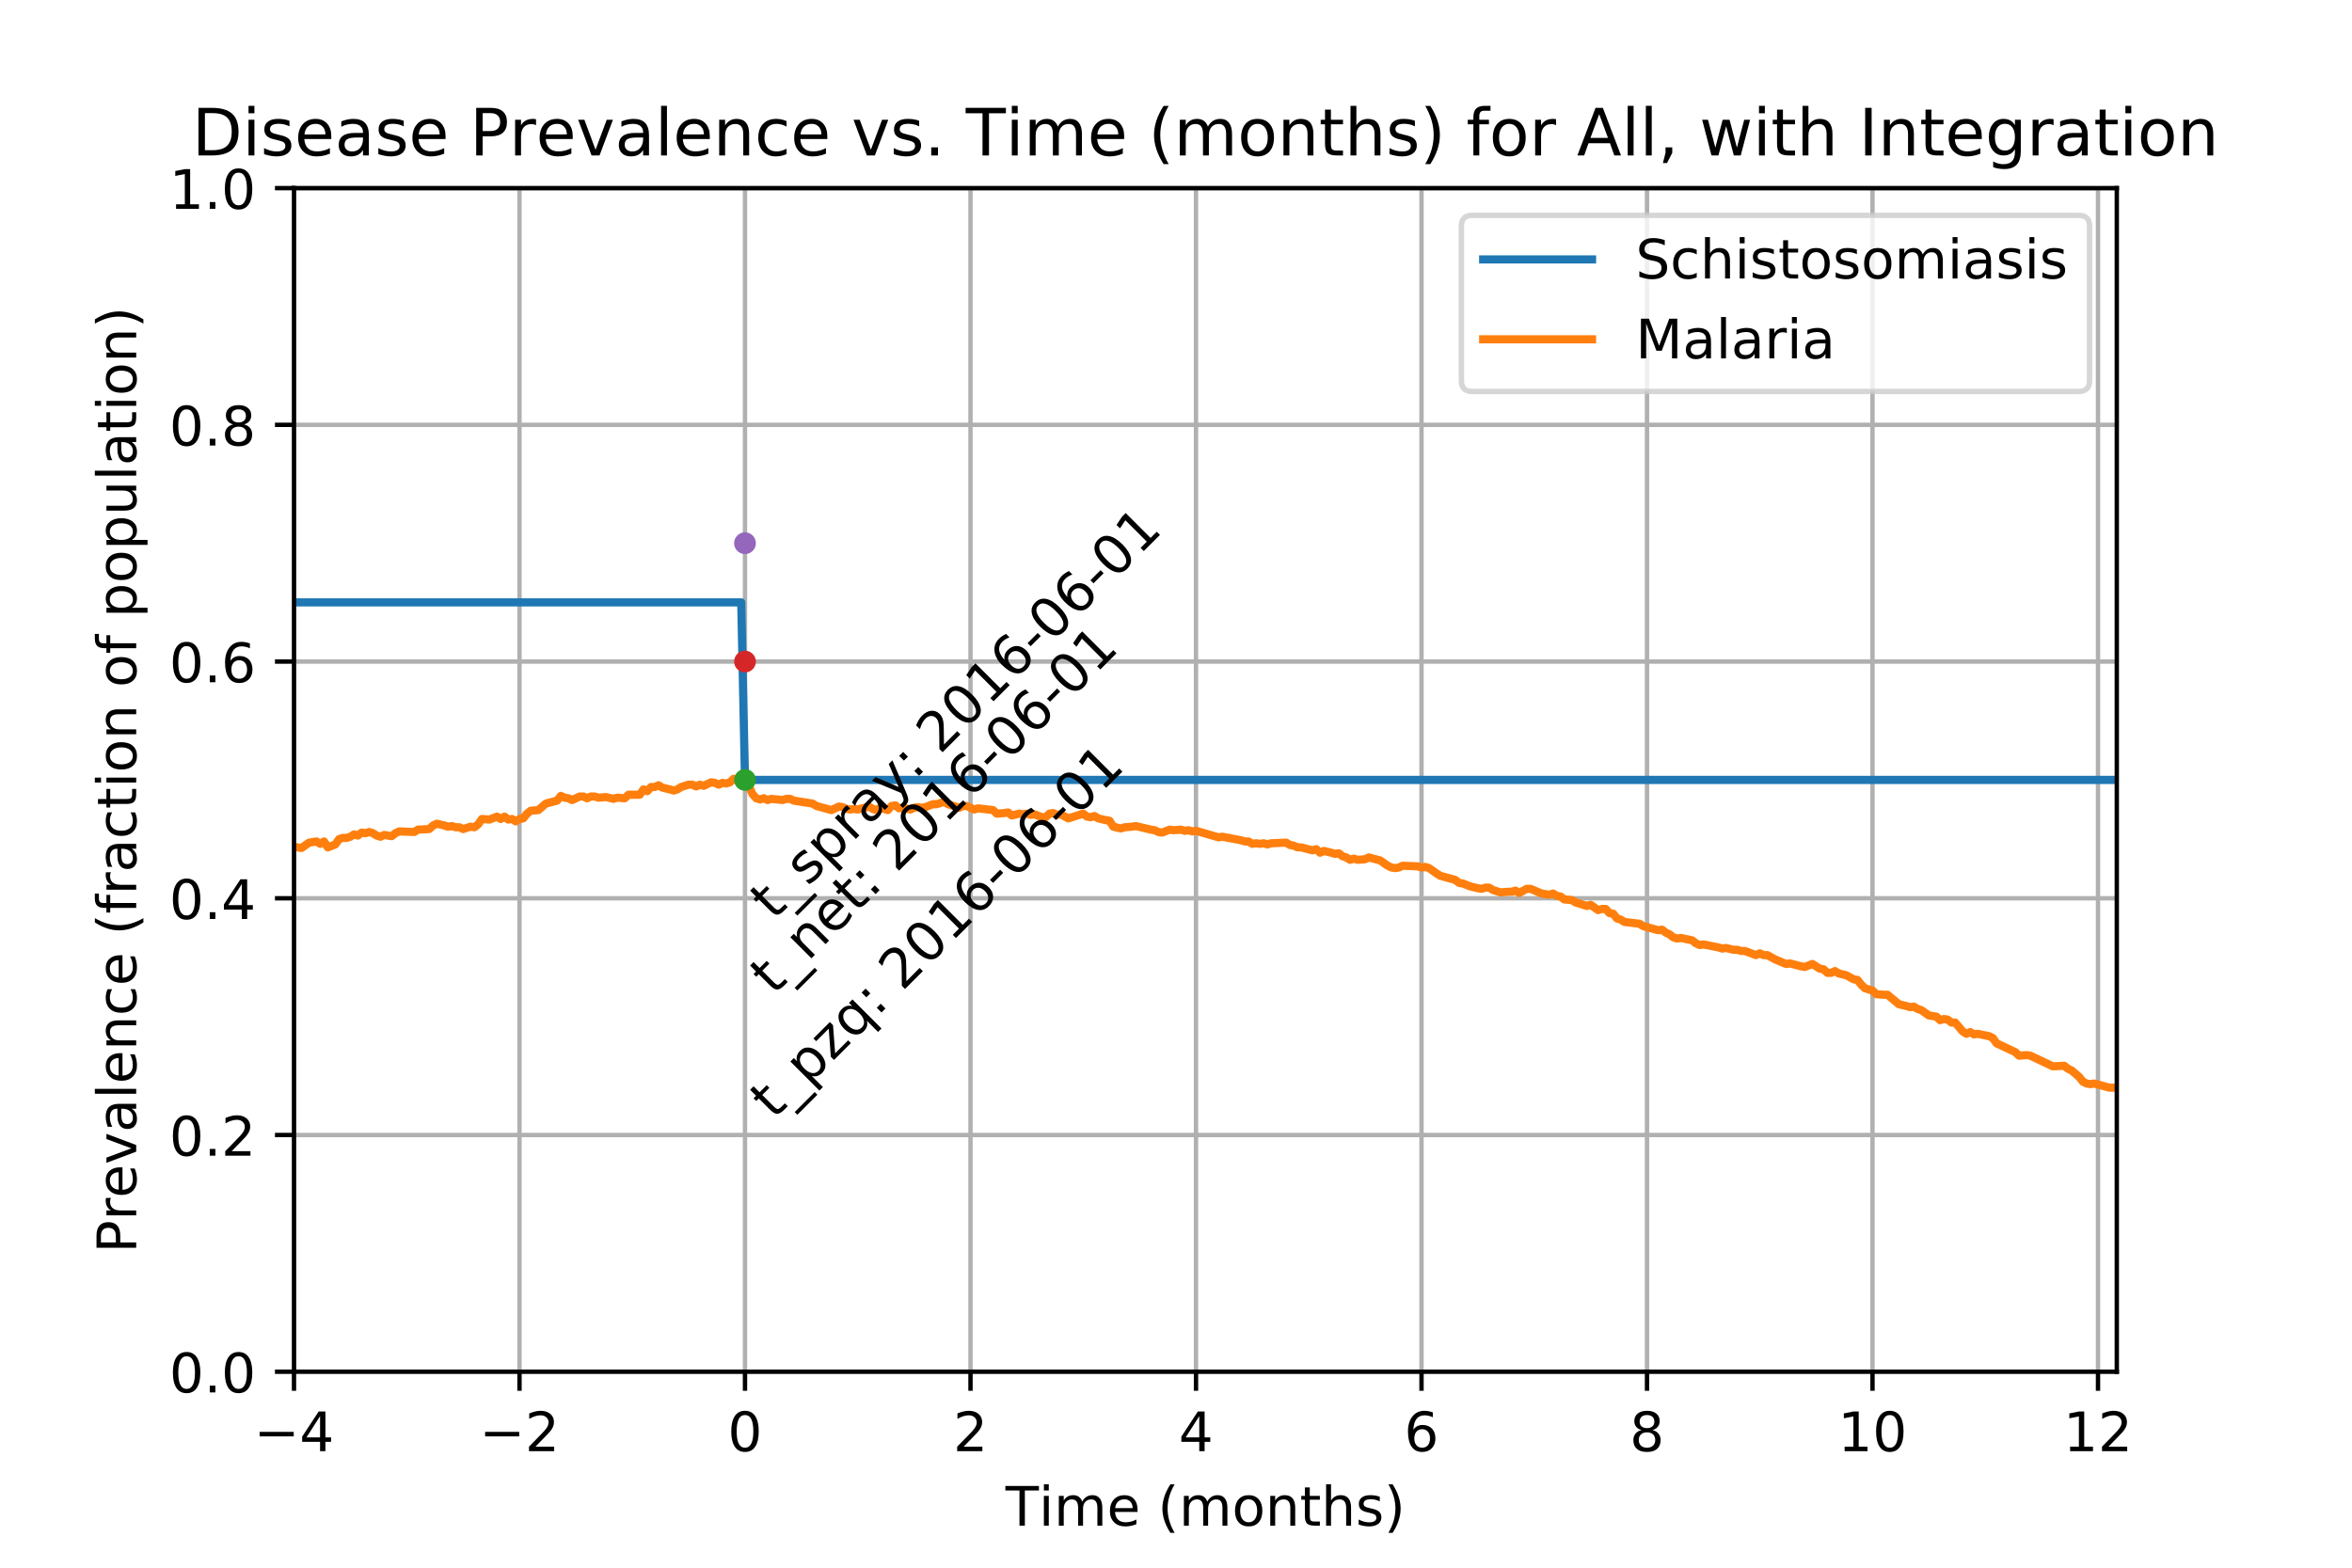 <?xml version="1.0" encoding="utf-8" standalone="no"?>
<!DOCTYPE svg PUBLIC "-//W3C//DTD SVG 1.1//EN"
  "http://www.w3.org/Graphics/SVG/1.1/DTD/svg11.dtd">
<!-- Created with matplotlib (http://matplotlib.org/) -->
<svg height="288pt" version="1.1" viewBox="0 0 432 288" width="432pt" xmlns="http://www.w3.org/2000/svg" xmlns:xlink="http://www.w3.org/1999/xlink">
 <defs>
  <style type="text/css">
*{stroke-linecap:butt;stroke-linejoin:round;}
  </style>
 </defs>
 <g id="figure_1">
  <g id="patch_1">
   <path d="M 0 288 
L 432 288 
L 432 0 
L 0 0 
z
" style="fill:#ffffff;"/>
  </g>
  <g id="axes_1">
   <g id="patch_2">
    <path d="M 54 252 
L 388.8 252 
L 388.8 34.56 
L 54 34.56 
z
" style="fill:#ffffff;"/>
   </g>
   <g id="matplotlib.axis_1">
    <g id="xtick_1">
     <g id="line2d_1">
      <path clip-path="url(#pd6b7012afb)" d="M 54 252 
L 54 34.56 
" style="fill:none;stroke:#b0b0b0;stroke-linecap:square;stroke-width:0.8;"/>
     </g>
     <g id="line2d_2">
      <defs>
       <path d="M 0 0 
L 0 3.5 
" id="me6d1a7d867" style="stroke:#000000;stroke-width:0.8;"/>
      </defs>
      <g>
       <use style="stroke:#000000;stroke-width:0.8;" x="54" xlink:href="#me6d1a7d867" y="252"/>
      </g>
     </g>
     <g id="text_1">
      <!-- −4 -->
      <defs>
       <path d="M 10.594 35.5 
L 73.188 35.5 
L 73.188 27.203 
L 10.594 27.203 
z
" id="DejaVuSans-2212"/>
       <path d="M 37.797 64.312 
L 12.891 25.391 
L 37.797 25.391 
z
M 35.203 72.906 
L 47.609 72.906 
L 47.609 25.391 
L 58.016 25.391 
L 58.016 17.188 
L 47.609 17.188 
L 47.609 0 
L 37.797 0 
L 37.797 17.188 
L 4.891 17.188 
L 4.891 26.703 
z
" id="DejaVuSans-34"/>
      </defs>
      <g transform="translate(46.629 266.598)scale(0.1 -0.1)">
       <use xlink:href="#DejaVuSans-2212"/>
       <use x="83.789" xlink:href="#DejaVuSans-34"/>
      </g>
     </g>
    </g>
    <g id="xtick_2">
     <g id="line2d_3">
      <path clip-path="url(#pd6b7012afb)" d="M 95.419 252 
L 95.419 34.56 
" style="fill:none;stroke:#b0b0b0;stroke-linecap:square;stroke-width:0.8;"/>
     </g>
     <g id="line2d_4">
      <g>
       <use style="stroke:#000000;stroke-width:0.8;" x="95.419" xlink:href="#me6d1a7d867" y="252"/>
      </g>
     </g>
     <g id="text_2">
      <!-- −2 -->
      <defs>
       <path d="M 19.188 8.297 
L 53.609 8.297 
L 53.609 0 
L 7.328 0 
L 7.328 8.297 
Q 12.938 14.109 22.625 23.891 
Q 32.328 33.688 34.812 36.531 
Q 39.547 41.844 41.422 45.531 
Q 43.312 49.219 43.312 52.781 
Q 43.312 58.594 39.234 62.25 
Q 35.156 65.922 28.609 65.922 
Q 23.969 65.922 18.812 64.312 
Q 13.672 62.703 7.812 59.422 
L 7.812 69.391 
Q 13.766 71.781 18.938 73 
Q 24.125 74.219 28.422 74.219 
Q 39.75 74.219 46.484 68.547 
Q 53.219 62.891 53.219 53.422 
Q 53.219 48.922 51.531 44.891 
Q 49.859 40.875 45.406 35.406 
Q 44.188 33.984 37.641 27.219 
Q 31.109 20.453 19.188 8.297 
" id="DejaVuSans-32"/>
      </defs>
      <g transform="translate(88.047 266.598)scale(0.1 -0.1)">
       <use xlink:href="#DejaVuSans-2212"/>
       <use x="83.789" xlink:href="#DejaVuSans-32"/>
      </g>
     </g>
    </g>
    <g id="xtick_3">
     <g id="line2d_5">
      <path clip-path="url(#pd6b7012afb)" d="M 136.837 252 
L 136.837 34.56 
" style="fill:none;stroke:#b0b0b0;stroke-linecap:square;stroke-width:0.8;"/>
     </g>
     <g id="line2d_6">
      <g>
       <use style="stroke:#000000;stroke-width:0.8;" x="136.837" xlink:href="#me6d1a7d867" y="252"/>
      </g>
     </g>
     <g id="text_3">
      <!-- 0 -->
      <defs>
       <path d="M 31.781 66.406 
Q 24.172 66.406 20.328 58.906 
Q 16.5 51.422 16.5 36.375 
Q 16.5 21.391 20.328 13.891 
Q 24.172 6.391 31.781 6.391 
Q 39.453 6.391 43.281 13.891 
Q 47.125 21.391 47.125 36.375 
Q 47.125 51.422 43.281 58.906 
Q 39.453 66.406 31.781 66.406 
M 31.781 74.219 
Q 44.047 74.219 50.516 64.516 
Q 56.984 54.828 56.984 36.375 
Q 56.984 17.969 50.516 8.266 
Q 44.047 -1.422 31.781 -1.422 
Q 19.531 -1.422 13.062 8.266 
Q 6.594 17.969 6.594 36.375 
Q 6.594 54.828 13.062 64.516 
Q 19.531 74.219 31.781 74.219 
" id="DejaVuSans-30"/>
      </defs>
      <g transform="translate(133.656 266.598)scale(0.1 -0.1)">
       <use xlink:href="#DejaVuSans-30"/>
      </g>
     </g>
    </g>
    <g id="xtick_4">
     <g id="line2d_7">
      <path clip-path="url(#pd6b7012afb)" d="M 178.256 252 
L 178.256 34.56 
" style="fill:none;stroke:#b0b0b0;stroke-linecap:square;stroke-width:0.8;"/>
     </g>
     <g id="line2d_8">
      <g>
       <use style="stroke:#000000;stroke-width:0.8;" x="178.256" xlink:href="#me6d1a7d867" y="252"/>
      </g>
     </g>
     <g id="text_4">
      <!-- 2 -->
      <g transform="translate(175.074 266.598)scale(0.1 -0.1)">
       <use xlink:href="#DejaVuSans-32"/>
      </g>
     </g>
    </g>
    <g id="xtick_5">
     <g id="line2d_9">
      <path clip-path="url(#pd6b7012afb)" d="M 219.674 252 
L 219.674 34.56 
" style="fill:none;stroke:#b0b0b0;stroke-linecap:square;stroke-width:0.8;"/>
     </g>
     <g id="line2d_10">
      <g>
       <use style="stroke:#000000;stroke-width:0.8;" x="219.674" xlink:href="#me6d1a7d867" y="252"/>
      </g>
     </g>
     <g id="text_5">
      <!-- 4 -->
      <g transform="translate(216.493 266.598)scale(0.1 -0.1)">
       <use xlink:href="#DejaVuSans-34"/>
      </g>
     </g>
    </g>
    <g id="xtick_6">
     <g id="line2d_11">
      <path clip-path="url(#pd6b7012afb)" d="M 261.093 252 
L 261.093 34.56 
" style="fill:none;stroke:#b0b0b0;stroke-linecap:square;stroke-width:0.8;"/>
     </g>
     <g id="line2d_12">
      <g>
       <use style="stroke:#000000;stroke-width:0.8;" x="261.093" xlink:href="#me6d1a7d867" y="252"/>
      </g>
     </g>
     <g id="text_6">
      <!-- 6 -->
      <defs>
       <path d="M 33.016 40.375 
Q 26.375 40.375 22.484 35.828 
Q 18.609 31.297 18.609 23.391 
Q 18.609 15.531 22.484 10.953 
Q 26.375 6.391 33.016 6.391 
Q 39.656 6.391 43.531 10.953 
Q 47.406 15.531 47.406 23.391 
Q 47.406 31.297 43.531 35.828 
Q 39.656 40.375 33.016 40.375 
M 52.594 71.297 
L 52.594 62.312 
Q 48.875 64.062 45.094 64.984 
Q 41.312 65.922 37.594 65.922 
Q 27.828 65.922 22.672 59.328 
Q 17.531 52.734 16.797 39.406 
Q 19.672 43.656 24.016 45.922 
Q 28.375 48.188 33.594 48.188 
Q 44.578 48.188 50.953 41.516 
Q 57.328 34.859 57.328 23.391 
Q 57.328 12.156 50.688 5.359 
Q 44.047 -1.422 33.016 -1.422 
Q 20.359 -1.422 13.672 8.266 
Q 6.984 17.969 6.984 36.375 
Q 6.984 53.656 15.188 63.938 
Q 23.391 74.219 37.203 74.219 
Q 40.922 74.219 44.703 73.484 
Q 48.484 72.75 52.594 71.297 
" id="DejaVuSans-36"/>
      </defs>
      <g transform="translate(257.912 266.598)scale(0.1 -0.1)">
       <use xlink:href="#DejaVuSans-36"/>
      </g>
     </g>
    </g>
    <g id="xtick_7">
     <g id="line2d_13">
      <path clip-path="url(#pd6b7012afb)" d="M 302.511 252 
L 302.511 34.56 
" style="fill:none;stroke:#b0b0b0;stroke-linecap:square;stroke-width:0.8;"/>
     </g>
     <g id="line2d_14">
      <g>
       <use style="stroke:#000000;stroke-width:0.8;" x="302.511" xlink:href="#me6d1a7d867" y="252"/>
      </g>
     </g>
     <g id="text_7">
      <!-- 8 -->
      <defs>
       <path d="M 31.781 34.625 
Q 24.75 34.625 20.719 30.859 
Q 16.703 27.094 16.703 20.516 
Q 16.703 13.922 20.719 10.156 
Q 24.75 6.391 31.781 6.391 
Q 38.812 6.391 42.859 10.172 
Q 46.922 13.969 46.922 20.516 
Q 46.922 27.094 42.891 30.859 
Q 38.875 34.625 31.781 34.625 
M 21.922 38.812 
Q 15.578 40.375 12.031 44.719 
Q 8.5 49.078 8.5 55.328 
Q 8.5 64.062 14.719 69.141 
Q 20.953 74.219 31.781 74.219 
Q 42.672 74.219 48.875 69.141 
Q 55.078 64.062 55.078 55.328 
Q 55.078 49.078 51.531 44.719 
Q 48 40.375 41.703 38.812 
Q 48.828 37.156 52.797 32.312 
Q 56.781 27.484 56.781 20.516 
Q 56.781 9.906 50.312 4.234 
Q 43.844 -1.422 31.781 -1.422 
Q 19.734 -1.422 13.25 4.234 
Q 6.781 9.906 6.781 20.516 
Q 6.781 27.484 10.781 32.312 
Q 14.797 37.156 21.922 38.812 
M 18.312 54.391 
Q 18.312 48.734 21.844 45.562 
Q 25.391 42.391 31.781 42.391 
Q 38.141 42.391 41.719 45.562 
Q 45.312 48.734 45.312 54.391 
Q 45.312 60.062 41.719 63.234 
Q 38.141 66.406 31.781 66.406 
Q 25.391 66.406 21.844 63.234 
Q 18.312 60.062 18.312 54.391 
" id="DejaVuSans-38"/>
      </defs>
      <g transform="translate(299.33 266.598)scale(0.1 -0.1)">
       <use xlink:href="#DejaVuSans-38"/>
      </g>
     </g>
    </g>
    <g id="xtick_8">
     <g id="line2d_15">
      <path clip-path="url(#pd6b7012afb)" d="M 343.93 252 
L 343.93 34.56 
" style="fill:none;stroke:#b0b0b0;stroke-linecap:square;stroke-width:0.8;"/>
     </g>
     <g id="line2d_16">
      <g>
       <use style="stroke:#000000;stroke-width:0.8;" x="343.93" xlink:href="#me6d1a7d867" y="252"/>
      </g>
     </g>
     <g id="text_8">
      <!-- 10 -->
      <defs>
       <path d="M 12.406 8.297 
L 28.516 8.297 
L 28.516 63.922 
L 10.984 60.406 
L 10.984 69.391 
L 28.422 72.906 
L 38.281 72.906 
L 38.281 8.297 
L 54.391 8.297 
L 54.391 0 
L 12.406 0 
z
" id="DejaVuSans-31"/>
      </defs>
      <g transform="translate(337.567 266.598)scale(0.1 -0.1)">
       <use xlink:href="#DejaVuSans-31"/>
       <use x="63.623" xlink:href="#DejaVuSans-30"/>
      </g>
     </g>
    </g>
    <g id="xtick_9">
     <g id="line2d_17">
      <path clip-path="url(#pd6b7012afb)" d="M 385.348 252 
L 385.348 34.56 
" style="fill:none;stroke:#b0b0b0;stroke-linecap:square;stroke-width:0.8;"/>
     </g>
     <g id="line2d_18">
      <g>
       <use style="stroke:#000000;stroke-width:0.8;" x="385.348" xlink:href="#me6d1a7d867" y="252"/>
      </g>
     </g>
     <g id="text_9">
      <!-- 12 -->
      <g transform="translate(378.986 266.598)scale(0.1 -0.1)">
       <use xlink:href="#DejaVuSans-31"/>
       <use x="63.623" xlink:href="#DejaVuSans-32"/>
      </g>
     </g>
    </g>
    <g id="text_10">
     <!-- Time (months) -->
     <defs>
      <path d="M -0.297 72.906 
L 61.375 72.906 
L 61.375 64.594 
L 35.5 64.594 
L 35.5 0 
L 25.594 0 
L 25.594 64.594 
L -0.297 64.594 
z
" id="DejaVuSans-54"/>
      <path d="M 9.422 54.688 
L 18.406 54.688 
L 18.406 0 
L 9.422 0 
z
M 9.422 75.984 
L 18.406 75.984 
L 18.406 64.594 
L 9.422 64.594 
z
" id="DejaVuSans-69"/>
      <path d="M 52 44.188 
Q 55.375 50.25 60.062 53.125 
Q 64.75 56 71.094 56 
Q 79.641 56 84.281 50.016 
Q 88.922 44.047 88.922 33.016 
L 88.922 0 
L 79.891 0 
L 79.891 32.719 
Q 79.891 40.578 77.094 44.375 
Q 74.312 48.188 68.609 48.188 
Q 61.625 48.188 57.562 43.547 
Q 53.516 38.922 53.516 30.906 
L 53.516 0 
L 44.484 0 
L 44.484 32.719 
Q 44.484 40.625 41.703 44.406 
Q 38.922 48.188 33.109 48.188 
Q 26.219 48.188 22.156 43.531 
Q 18.109 38.875 18.109 30.906 
L 18.109 0 
L 9.078 0 
L 9.078 54.688 
L 18.109 54.688 
L 18.109 46.188 
Q 21.188 51.219 25.484 53.609 
Q 29.781 56 35.688 56 
Q 41.656 56 45.828 52.969 
Q 50 49.953 52 44.188 
" id="DejaVuSans-6d"/>
      <path d="M 56.203 29.594 
L 56.203 25.203 
L 14.891 25.203 
Q 15.484 15.922 20.484 11.062 
Q 25.484 6.203 34.422 6.203 
Q 39.594 6.203 44.453 7.469 
Q 49.312 8.734 54.109 11.281 
L 54.109 2.781 
Q 49.266 0.734 44.188 -0.344 
Q 39.109 -1.422 33.891 -1.422 
Q 20.797 -1.422 13.156 6.188 
Q 5.516 13.812 5.516 26.812 
Q 5.516 40.234 12.766 48.109 
Q 20.016 56 32.328 56 
Q 43.359 56 49.781 48.891 
Q 56.203 41.797 56.203 29.594 
M 47.219 32.234 
Q 47.125 39.594 43.094 43.984 
Q 39.062 48.391 32.422 48.391 
Q 24.906 48.391 20.391 44.141 
Q 15.875 39.891 15.188 32.172 
z
" id="DejaVuSans-65"/>
      <path id="DejaVuSans-20"/>
      <path d="M 31 75.875 
Q 24.469 64.656 21.281 53.656 
Q 18.109 42.672 18.109 31.391 
Q 18.109 20.125 21.312 9.062 
Q 24.516 -2 31 -13.188 
L 23.188 -13.188 
Q 15.875 -1.703 12.234 9.375 
Q 8.594 20.453 8.594 31.391 
Q 8.594 42.281 12.203 53.312 
Q 15.828 64.359 23.188 75.875 
z
" id="DejaVuSans-28"/>
      <path d="M 30.609 48.391 
Q 23.391 48.391 19.188 42.75 
Q 14.984 37.109 14.984 27.297 
Q 14.984 17.484 19.156 11.844 
Q 23.344 6.203 30.609 6.203 
Q 37.797 6.203 41.984 11.859 
Q 46.188 17.531 46.188 27.297 
Q 46.188 37.016 41.984 42.703 
Q 37.797 48.391 30.609 48.391 
M 30.609 56 
Q 42.328 56 49.016 48.375 
Q 55.719 40.766 55.719 27.297 
Q 55.719 13.875 49.016 6.219 
Q 42.328 -1.422 30.609 -1.422 
Q 18.844 -1.422 12.172 6.219 
Q 5.516 13.875 5.516 27.297 
Q 5.516 40.766 12.172 48.375 
Q 18.844 56 30.609 56 
" id="DejaVuSans-6f"/>
      <path d="M 54.891 33.016 
L 54.891 0 
L 45.906 0 
L 45.906 32.719 
Q 45.906 40.484 42.875 44.328 
Q 39.844 48.188 33.797 48.188 
Q 26.516 48.188 22.312 43.547 
Q 18.109 38.922 18.109 30.906 
L 18.109 0 
L 9.078 0 
L 9.078 54.688 
L 18.109 54.688 
L 18.109 46.188 
Q 21.344 51.125 25.703 53.562 
Q 30.078 56 35.797 56 
Q 45.219 56 50.047 50.172 
Q 54.891 44.344 54.891 33.016 
" id="DejaVuSans-6e"/>
      <path d="M 18.312 70.219 
L 18.312 54.688 
L 36.812 54.688 
L 36.812 47.703 
L 18.312 47.703 
L 18.312 18.016 
Q 18.312 11.328 20.141 9.422 
Q 21.969 7.516 27.594 7.516 
L 36.812 7.516 
L 36.812 0 
L 27.594 0 
Q 17.188 0 13.234 3.875 
Q 9.281 7.766 9.281 18.016 
L 9.281 47.703 
L 2.688 47.703 
L 2.688 54.688 
L 9.281 54.688 
L 9.281 70.219 
z
" id="DejaVuSans-74"/>
      <path d="M 54.891 33.016 
L 54.891 0 
L 45.906 0 
L 45.906 32.719 
Q 45.906 40.484 42.875 44.328 
Q 39.844 48.188 33.797 48.188 
Q 26.516 48.188 22.312 43.547 
Q 18.109 38.922 18.109 30.906 
L 18.109 0 
L 9.078 0 
L 9.078 75.984 
L 18.109 75.984 
L 18.109 46.188 
Q 21.344 51.125 25.703 53.562 
Q 30.078 56 35.797 56 
Q 45.219 56 50.047 50.172 
Q 54.891 44.344 54.891 33.016 
" id="DejaVuSans-68"/>
      <path d="M 44.281 53.078 
L 44.281 44.578 
Q 40.484 46.531 36.375 47.5 
Q 32.281 48.484 27.875 48.484 
Q 21.188 48.484 17.844 46.438 
Q 14.5 44.391 14.5 40.281 
Q 14.5 37.156 16.891 35.375 
Q 19.281 33.594 26.516 31.984 
L 29.594 31.297 
Q 39.156 29.25 43.188 25.516 
Q 47.219 21.781 47.219 15.094 
Q 47.219 7.469 41.188 3.016 
Q 35.156 -1.422 24.609 -1.422 
Q 20.219 -1.422 15.453 -0.562 
Q 10.688 0.297 5.422 2 
L 5.422 11.281 
Q 10.406 8.688 15.234 7.391 
Q 20.062 6.109 24.812 6.109 
Q 31.156 6.109 34.562 8.281 
Q 37.984 10.453 37.984 14.406 
Q 37.984 18.062 35.516 20.016 
Q 33.062 21.969 24.703 23.781 
L 21.578 24.516 
Q 13.234 26.266 9.516 29.906 
Q 5.812 33.547 5.812 39.891 
Q 5.812 47.609 11.281 51.797 
Q 16.75 56 26.812 56 
Q 31.781 56 36.172 55.266 
Q 40.578 54.547 44.281 53.078 
" id="DejaVuSans-73"/>
      <path d="M 8.016 75.875 
L 15.828 75.875 
Q 23.141 64.359 26.781 53.312 
Q 30.422 42.281 30.422 31.391 
Q 30.422 20.453 26.781 9.375 
Q 23.141 -1.703 15.828 -13.188 
L 8.016 -13.188 
Q 14.5 -2 17.703 9.062 
Q 20.906 20.125 20.906 31.391 
Q 20.906 42.672 17.703 53.656 
Q 14.5 64.656 8.016 75.875 
" id="DejaVuSans-29"/>
     </defs>
     <g transform="translate(184.69 280.277)scale(0.1 -0.1)">
      <use xlink:href="#DejaVuSans-54"/>
      <use x="61.037" xlink:href="#DejaVuSans-69"/>
      <use x="88.82" xlink:href="#DejaVuSans-6d"/>
      <use x="186.232" xlink:href="#DejaVuSans-65"/>
      <use x="247.756" xlink:href="#DejaVuSans-20"/>
      <use x="279.543" xlink:href="#DejaVuSans-28"/>
      <use x="318.557" xlink:href="#DejaVuSans-6d"/>
      <use x="415.969" xlink:href="#DejaVuSans-6f"/>
      <use x="477.15" xlink:href="#DejaVuSans-6e"/>
      <use x="540.529" xlink:href="#DejaVuSans-74"/>
      <use x="579.738" xlink:href="#DejaVuSans-68"/>
      <use x="643.117" xlink:href="#DejaVuSans-73"/>
      <use x="695.217" xlink:href="#DejaVuSans-29"/>
     </g>
    </g>
   </g>
   <g id="matplotlib.axis_2">
    <g id="ytick_1">
     <g id="line2d_19">
      <path clip-path="url(#pd6b7012afb)" d="M 54 252 
L 388.8 252 
" style="fill:none;stroke:#b0b0b0;stroke-linecap:square;stroke-width:0.8;"/>
     </g>
     <g id="line2d_20">
      <defs>
       <path d="M 0 0 
L -3.5 0 
" id="m38a15767ff" style="stroke:#000000;stroke-width:0.8;"/>
      </defs>
      <g>
       <use style="stroke:#000000;stroke-width:0.8;" x="54" xlink:href="#m38a15767ff" y="252"/>
      </g>
     </g>
     <g id="text_11">
      <!-- 0.0 -->
      <defs>
       <path d="M 10.688 12.406 
L 21 12.406 
L 21 0 
L 10.688 0 
z
" id="DejaVuSans-2e"/>
      </defs>
      <g transform="translate(31.097 255.799)scale(0.1 -0.1)">
       <use xlink:href="#DejaVuSans-30"/>
       <use x="63.623" xlink:href="#DejaVuSans-2e"/>
       <use x="95.41" xlink:href="#DejaVuSans-30"/>
      </g>
     </g>
    </g>
    <g id="ytick_2">
     <g id="line2d_21">
      <path clip-path="url(#pd6b7012afb)" d="M 54 208.512 
L 388.8 208.512 
" style="fill:none;stroke:#b0b0b0;stroke-linecap:square;stroke-width:0.8;"/>
     </g>
     <g id="line2d_22">
      <g>
       <use style="stroke:#000000;stroke-width:0.8;" x="54" xlink:href="#m38a15767ff" y="208.512"/>
      </g>
     </g>
     <g id="text_12">
      <!-- 0.2 -->
      <g transform="translate(31.097 212.311)scale(0.1 -0.1)">
       <use xlink:href="#DejaVuSans-30"/>
       <use x="63.623" xlink:href="#DejaVuSans-2e"/>
       <use x="95.41" xlink:href="#DejaVuSans-32"/>
      </g>
     </g>
    </g>
    <g id="ytick_3">
     <g id="line2d_23">
      <path clip-path="url(#pd6b7012afb)" d="M 54 165.024 
L 388.8 165.024 
" style="fill:none;stroke:#b0b0b0;stroke-linecap:square;stroke-width:0.8;"/>
     </g>
     <g id="line2d_24">
      <g>
       <use style="stroke:#000000;stroke-width:0.8;" x="54" xlink:href="#m38a15767ff" y="165.024"/>
      </g>
     </g>
     <g id="text_13">
      <!-- 0.4 -->
      <g transform="translate(31.097 168.823)scale(0.1 -0.1)">
       <use xlink:href="#DejaVuSans-30"/>
       <use x="63.623" xlink:href="#DejaVuSans-2e"/>
       <use x="95.41" xlink:href="#DejaVuSans-34"/>
      </g>
     </g>
    </g>
    <g id="ytick_4">
     <g id="line2d_25">
      <path clip-path="url(#pd6b7012afb)" d="M 54 121.536 
L 388.8 121.536 
" style="fill:none;stroke:#b0b0b0;stroke-linecap:square;stroke-width:0.8;"/>
     </g>
     <g id="line2d_26">
      <g>
       <use style="stroke:#000000;stroke-width:0.8;" x="54" xlink:href="#m38a15767ff" y="121.536"/>
      </g>
     </g>
     <g id="text_14">
      <!-- 0.6 -->
      <g transform="translate(31.097 125.335)scale(0.1 -0.1)">
       <use xlink:href="#DejaVuSans-30"/>
       <use x="63.623" xlink:href="#DejaVuSans-2e"/>
       <use x="95.41" xlink:href="#DejaVuSans-36"/>
      </g>
     </g>
    </g>
    <g id="ytick_5">
     <g id="line2d_27">
      <path clip-path="url(#pd6b7012afb)" d="M 54 78.048 
L 388.8 78.048 
" style="fill:none;stroke:#b0b0b0;stroke-linecap:square;stroke-width:0.8;"/>
     </g>
     <g id="line2d_28">
      <g>
       <use style="stroke:#000000;stroke-width:0.8;" x="54" xlink:href="#m38a15767ff" y="78.048"/>
      </g>
     </g>
     <g id="text_15">
      <!-- 0.8 -->
      <g transform="translate(31.097 81.847)scale(0.1 -0.1)">
       <use xlink:href="#DejaVuSans-30"/>
       <use x="63.623" xlink:href="#DejaVuSans-2e"/>
       <use x="95.41" xlink:href="#DejaVuSans-38"/>
      </g>
     </g>
    </g>
    <g id="ytick_6">
     <g id="line2d_29">
      <path clip-path="url(#pd6b7012afb)" d="M 54 34.56 
L 388.8 34.56 
" style="fill:none;stroke:#b0b0b0;stroke-linecap:square;stroke-width:0.8;"/>
     </g>
     <g id="line2d_30">
      <g>
       <use style="stroke:#000000;stroke-width:0.8;" x="54" xlink:href="#m38a15767ff" y="34.56"/>
      </g>
     </g>
     <g id="text_16">
      <!-- 1.0 -->
      <g transform="translate(31.097 38.359)scale(0.1 -0.1)">
       <use xlink:href="#DejaVuSans-31"/>
       <use x="63.623" xlink:href="#DejaVuSans-2e"/>
       <use x="95.41" xlink:href="#DejaVuSans-30"/>
      </g>
     </g>
    </g>
    <g id="text_17">
     <!-- Prevalence (fraction of population) -->
     <defs>
      <path d="M 19.672 64.797 
L 19.672 37.406 
L 32.078 37.406 
Q 38.969 37.406 42.719 40.969 
Q 46.484 44.531 46.484 51.125 
Q 46.484 57.672 42.719 61.234 
Q 38.969 64.797 32.078 64.797 
z
M 9.812 72.906 
L 32.078 72.906 
Q 44.344 72.906 50.609 67.359 
Q 56.891 61.812 56.891 51.125 
Q 56.891 40.328 50.609 34.812 
Q 44.344 29.297 32.078 29.297 
L 19.672 29.297 
L 19.672 0 
L 9.812 0 
z
" id="DejaVuSans-50"/>
      <path d="M 41.109 46.297 
Q 39.594 47.172 37.812 47.578 
Q 36.031 48 33.891 48 
Q 26.266 48 22.188 43.047 
Q 18.109 38.094 18.109 28.812 
L 18.109 0 
L 9.078 0 
L 9.078 54.688 
L 18.109 54.688 
L 18.109 46.188 
Q 20.953 51.172 25.484 53.578 
Q 30.031 56 36.531 56 
Q 37.453 56 38.578 55.875 
Q 39.703 55.766 41.062 55.516 
z
" id="DejaVuSans-72"/>
      <path d="M 2.984 54.688 
L 12.5 54.688 
L 29.594 8.797 
L 46.688 54.688 
L 56.203 54.688 
L 35.688 0 
L 23.484 0 
z
" id="DejaVuSans-76"/>
      <path d="M 34.281 27.484 
Q 23.391 27.484 19.188 25 
Q 14.984 22.516 14.984 16.5 
Q 14.984 11.719 18.141 8.906 
Q 21.297 6.109 26.703 6.109 
Q 34.188 6.109 38.703 11.406 
Q 43.219 16.703 43.219 25.484 
L 43.219 27.484 
z
M 52.203 31.203 
L 52.203 0 
L 43.219 0 
L 43.219 8.297 
Q 40.141 3.328 35.547 0.953 
Q 30.953 -1.422 24.312 -1.422 
Q 15.922 -1.422 10.953 3.297 
Q 6 8.016 6 15.922 
Q 6 25.141 12.172 29.828 
Q 18.359 34.516 30.609 34.516 
L 43.219 34.516 
L 43.219 35.406 
Q 43.219 41.609 39.141 45 
Q 35.062 48.391 27.688 48.391 
Q 23 48.391 18.547 47.266 
Q 14.109 46.141 10.016 43.891 
L 10.016 52.203 
Q 14.938 54.109 19.578 55.047 
Q 24.219 56 28.609 56 
Q 40.484 56 46.344 49.844 
Q 52.203 43.703 52.203 31.203 
" id="DejaVuSans-61"/>
      <path d="M 9.422 75.984 
L 18.406 75.984 
L 18.406 0 
L 9.422 0 
z
" id="DejaVuSans-6c"/>
      <path d="M 48.781 52.594 
L 48.781 44.188 
Q 44.969 46.297 41.141 47.344 
Q 37.312 48.391 33.406 48.391 
Q 24.656 48.391 19.812 42.844 
Q 14.984 37.312 14.984 27.297 
Q 14.984 17.281 19.812 11.734 
Q 24.656 6.203 33.406 6.203 
Q 37.312 6.203 41.141 7.25 
Q 44.969 8.297 48.781 10.406 
L 48.781 2.094 
Q 45.016 0.344 40.984 -0.531 
Q 36.969 -1.422 32.422 -1.422 
Q 20.062 -1.422 12.781 6.344 
Q 5.516 14.109 5.516 27.297 
Q 5.516 40.672 12.859 48.328 
Q 20.219 56 33.016 56 
Q 37.156 56 41.109 55.141 
Q 45.062 54.297 48.781 52.594 
" id="DejaVuSans-63"/>
      <path d="M 37.109 75.984 
L 37.109 68.5 
L 28.516 68.5 
Q 23.688 68.5 21.797 66.547 
Q 19.922 64.594 19.922 59.516 
L 19.922 54.688 
L 34.719 54.688 
L 34.719 47.703 
L 19.922 47.703 
L 19.922 0 
L 10.891 0 
L 10.891 47.703 
L 2.297 47.703 
L 2.297 54.688 
L 10.891 54.688 
L 10.891 58.5 
Q 10.891 67.625 15.141 71.797 
Q 19.391 75.984 28.609 75.984 
z
" id="DejaVuSans-66"/>
      <path d="M 18.109 8.203 
L 18.109 -20.797 
L 9.078 -20.797 
L 9.078 54.688 
L 18.109 54.688 
L 18.109 46.391 
Q 20.953 51.266 25.266 53.625 
Q 29.594 56 35.594 56 
Q 45.562 56 51.781 48.094 
Q 58.016 40.188 58.016 27.297 
Q 58.016 14.406 51.781 6.484 
Q 45.562 -1.422 35.594 -1.422 
Q 29.594 -1.422 25.266 0.953 
Q 20.953 3.328 18.109 8.203 
M 48.688 27.297 
Q 48.688 37.203 44.609 42.844 
Q 40.531 48.484 33.406 48.484 
Q 26.266 48.484 22.188 42.844 
Q 18.109 37.203 18.109 27.297 
Q 18.109 17.391 22.188 11.75 
Q 26.266 6.109 33.406 6.109 
Q 40.531 6.109 44.609 11.75 
Q 48.688 17.391 48.688 27.297 
" id="DejaVuSans-70"/>
      <path d="M 8.5 21.578 
L 8.5 54.688 
L 17.484 54.688 
L 17.484 21.922 
Q 17.484 14.156 20.5 10.266 
Q 23.531 6.391 29.594 6.391 
Q 36.859 6.391 41.078 11.031 
Q 45.312 15.672 45.312 23.688 
L 45.312 54.688 
L 54.297 54.688 
L 54.297 0 
L 45.312 0 
L 45.312 8.406 
Q 42.047 3.422 37.719 1 
Q 33.406 -1.422 27.688 -1.422 
Q 18.266 -1.422 13.375 4.438 
Q 8.5 10.297 8.5 21.578 
M 31.109 56 
z
" id="DejaVuSans-75"/>
     </defs>
     <g transform="translate(25.017 230.21)rotate(-90)scale(0.1 -0.1)">
      <use xlink:href="#DejaVuSans-50"/>
      <use x="60.287" xlink:href="#DejaVuSans-72"/>
      <use x="101.369" xlink:href="#DejaVuSans-65"/>
      <use x="162.893" xlink:href="#DejaVuSans-76"/>
      <use x="222.072" xlink:href="#DejaVuSans-61"/>
      <use x="283.352" xlink:href="#DejaVuSans-6c"/>
      <use x="311.135" xlink:href="#DejaVuSans-65"/>
      <use x="372.658" xlink:href="#DejaVuSans-6e"/>
      <use x="436.037" xlink:href="#DejaVuSans-63"/>
      <use x="491.018" xlink:href="#DejaVuSans-65"/>
      <use x="552.541" xlink:href="#DejaVuSans-20"/>
      <use x="584.328" xlink:href="#DejaVuSans-28"/>
      <use x="623.342" xlink:href="#DejaVuSans-66"/>
      <use x="658.547" xlink:href="#DejaVuSans-72"/>
      <use x="699.66" xlink:href="#DejaVuSans-61"/>
      <use x="760.939" xlink:href="#DejaVuSans-63"/>
      <use x="815.92" xlink:href="#DejaVuSans-74"/>
      <use x="855.129" xlink:href="#DejaVuSans-69"/>
      <use x="882.912" xlink:href="#DejaVuSans-6f"/>
      <use x="944.094" xlink:href="#DejaVuSans-6e"/>
      <use x="1007.473" xlink:href="#DejaVuSans-20"/>
      <use x="1039.26" xlink:href="#DejaVuSans-6f"/>
      <use x="1100.441" xlink:href="#DejaVuSans-66"/>
      <use x="1135.646" xlink:href="#DejaVuSans-20"/>
      <use x="1167.434" xlink:href="#DejaVuSans-70"/>
      <use x="1230.91" xlink:href="#DejaVuSans-6f"/>
      <use x="1292.092" xlink:href="#DejaVuSans-70"/>
      <use x="1355.568" xlink:href="#DejaVuSans-75"/>
      <use x="1418.947" xlink:href="#DejaVuSans-6c"/>
      <use x="1446.73" xlink:href="#DejaVuSans-61"/>
      <use x="1508.01" xlink:href="#DejaVuSans-74"/>
      <use x="1547.219" xlink:href="#DejaVuSans-69"/>
      <use x="1575.002" xlink:href="#DejaVuSans-6f"/>
      <use x="1636.184" xlink:href="#DejaVuSans-6e"/>
      <use x="1699.562" xlink:href="#DejaVuSans-29"/>
     </g>
    </g>
   </g>
   <g id="line2d_31">
    <path clip-path="url(#pd6b7012afb)" d="M -1 110.664 
L 136.147 110.664 
L 136.837 143.28 
L 388.11 143.28 
L 388.11 143.28 
" style="fill:none;stroke:#1f77b4;stroke-linecap:square;stroke-width:1.5;"/>
   </g>
   <g id="line2d_32">
    <path clip-path="url(#pd6b7012afb)" d="M -1 165.679 
L 0.846 164.915 
L 1.536 163.828 
L 2.227 163.937 
L 2.917 163.067 
L 3.607 162.85 
L 4.298 162.415 
L 4.988 162.958 
L 5.678 162.741 
L 7.059 162.85 
L 7.749 162.197 
L 8.44 161.328 
L 9.13 161.436 
L 9.82 161.11 
L 10.511 161.001 
L 11.201 161.11 
L 11.891 161.436 
L 13.272 161.11 
L 13.962 161.219 
L 14.652 161.001 
L 16.033 160.132 
L 16.723 160.566 
L 17.414 160.675 
L 18.794 160.132 
L 20.175 159.262 
L 20.865 160.023 
L 21.555 159.479 
L 22.936 158.936 
L 23.626 159.044 
L 24.317 158.718 
L 27.078 159.262 
L 27.768 158.827 
L 28.459 158.066 
L 29.149 158.066 
L 29.839 157.848 
L 30.529 157.957 
L 32.6 157.631 
L 33.291 157.305 
L 33.981 156.435 
L 34.671 156.544 
L 36.052 157.631 
L 36.742 157.522 
L 37.433 157.74 
L 39.504 157.196 
L 40.194 158.175 
L 40.884 158.283 
L 41.574 157.414 
L 42.265 157.631 
L 42.955 156.544 
L 44.336 156.218 
L 45.026 155.565 
L 45.716 155.239 
L 47.097 155.239 
L 49.858 153.935 
L 50.548 153.935 
L 51.239 154.369 
L 51.929 154.261 
L 53.31 156.109 
L 54 155.565 
L 55.381 155.783 
L 56.761 154.804 
L 58.142 154.587 
L 58.832 155.022 
L 59.522 154.587 
L 60.213 155.674 
L 61.593 155.13 
L 62.284 154.152 
L 62.974 153.935 
L 63.664 153.935 
L 64.355 153.717 
L 65.045 153.282 
L 65.735 153.5 
L 66.426 152.956 
L 67.116 153.065 
L 67.806 152.847 
L 68.496 153.065 
L 69.187 153.5 
L 69.877 153.717 
L 70.567 153.391 
L 71.948 153.608 
L 72.638 153.065 
L 73.329 152.739 
L 76.09 152.847 
L 76.78 152.412 
L 78.851 152.304 
L 79.541 151.651 
L 80.232 151.325 
L 81.612 151.651 
L 82.303 151.869 
L 82.993 151.76 
L 83.683 151.978 
L 84.374 151.978 
L 85.064 152.304 
L 86.445 151.869 
L 87.135 151.978 
L 87.825 151.434 
L 88.515 150.456 
L 89.896 150.564 
L 91.277 150.021 
L 91.967 150.456 
L 92.657 150.021 
L 93.348 150.564 
L 94.038 150.456 
L 94.728 150.89 
L 95.419 150.456 
L 96.109 150.347 
L 96.799 149.477 
L 97.489 148.933 
L 98.87 148.825 
L 100.251 147.629 
L 102.322 147.085 
L 103.012 146.215 
L 103.702 146.542 
L 104.393 146.65 
L 105.083 146.976 
L 106.464 146.324 
L 107.154 146.324 
L 107.844 146.65 
L 108.534 146.324 
L 109.225 146.324 
L 109.915 146.542 
L 111.296 146.433 
L 112.676 146.759 
L 113.367 146.542 
L 114.747 146.65 
L 115.438 145.998 
L 117.508 145.998 
L 118.199 145.02 
L 118.889 145.346 
L 119.579 144.585 
L 120.27 144.585 
L 120.96 144.258 
L 121.65 144.693 
L 123.031 145.02 
L 123.721 145.237 
L 124.412 145.02 
L 125.102 144.585 
L 126.482 144.15 
L 127.173 144.15 
L 127.863 144.476 
L 128.553 144.15 
L 129.244 144.367 
L 130.624 143.715 
L 131.315 143.824 
L 132.005 144.15 
L 132.695 143.824 
L 133.386 143.932 
L 134.076 143.715 
L 134.766 143.063 
L 137.527 144.367 
L 138.218 145.889 
L 138.908 146.65 
L 139.598 146.868 
L 140.289 146.65 
L 140.979 146.976 
L 141.669 146.759 
L 143.74 146.976 
L 144.431 146.759 
L 145.121 146.759 
L 145.811 147.085 
L 149.263 147.629 
L 149.953 148.064 
L 152.714 148.825 
L 154.095 148.172 
L 154.785 148.281 
L 155.475 148.607 
L 156.166 148.716 
L 156.856 148.607 
L 157.546 148.716 
L 159.617 148.172 
L 160.308 148.607 
L 160.998 148.825 
L 161.688 148.39 
L 163.069 148.825 
L 163.759 148.064 
L 164.449 147.955 
L 165.14 148.499 
L 165.83 148.39 
L 167.211 148.716 
L 167.901 148.39 
L 168.591 148.281 
L 169.282 148.39 
L 169.972 148.281 
L 171.353 147.738 
L 172.043 147.738 
L 173.424 147.303 
L 174.114 147.738 
L 176.185 148.39 
L 176.875 148.064 
L 177.565 148.064 
L 178.946 148.716 
L 179.636 148.499 
L 182.398 148.825 
L 183.088 149.477 
L 184.468 149.368 
L 185.159 149.26 
L 185.849 149.803 
L 187.23 149.477 
L 187.92 149.586 
L 188.61 149.477 
L 189.301 149.694 
L 189.991 149.586 
L 191.372 150.129 
L 192.062 150.129 
L 192.752 149.477 
L 193.442 149.368 
L 194.133 149.694 
L 194.823 149.586 
L 196.204 150.347 
L 198.965 149.477 
L 199.655 150.021 
L 200.346 150.129 
L 201.036 149.912 
L 201.726 150.347 
L 203.107 150.673 
L 203.797 150.782 
L 204.487 151.869 
L 205.868 152.195 
L 206.558 151.978 
L 207.939 151.869 
L 208.629 151.76 
L 210.01 152.086 
L 211.391 152.412 
L 212.081 152.521 
L 212.771 152.847 
L 213.461 152.956 
L 214.842 152.412 
L 215.532 152.521 
L 216.913 152.412 
L 217.603 152.63 
L 218.294 152.521 
L 218.984 152.739 
L 219.674 152.63 
L 223.816 153.826 
L 224.506 153.717 
L 227.958 154.369 
L 228.648 154.587 
L 229.339 154.587 
L 230.029 155.022 
L 230.719 154.913 
L 231.409 155.022 
L 232.1 154.913 
L 232.79 155.13 
L 233.48 154.913 
L 236.242 154.804 
L 236.932 155.239 
L 237.622 155.348 
L 238.313 155.674 
L 239.003 155.674 
L 241.074 156.218 
L 241.764 156 
L 242.454 156.653 
L 243.145 156.326 
L 244.525 156.653 
L 245.216 156.87 
L 245.906 156.761 
L 246.596 157.305 
L 247.287 157.522 
L 247.977 157.957 
L 248.667 157.74 
L 249.358 157.957 
L 250.738 157.848 
L 251.428 157.522 
L 253.499 158.066 
L 254.88 159.044 
L 255.57 159.371 
L 256.261 159.479 
L 256.951 159.371 
L 257.641 159.044 
L 260.402 159.153 
L 261.093 159.371 
L 261.783 159.262 
L 262.473 159.479 
L 263.854 160.458 
L 264.544 160.893 
L 267.306 161.654 
L 267.996 162.197 
L 268.686 162.306 
L 270.067 162.85 
L 271.447 163.176 
L 272.138 163.284 
L 272.828 163.067 
L 273.518 163.067 
L 274.209 163.502 
L 275.589 163.937 
L 276.97 163.828 
L 277.66 163.828 
L 278.351 163.611 
L 279.041 164.046 
L 280.421 163.284 
L 281.112 163.284 
L 283.183 164.154 
L 284.563 164.372 
L 285.254 164.154 
L 285.944 164.589 
L 286.634 164.698 
L 287.325 165.241 
L 288.705 165.35 
L 289.395 165.785 
L 291.466 166.437 
L 292.157 166.22 
L 293.537 167.198 
L 294.228 166.981 
L 294.918 166.981 
L 295.608 167.742 
L 296.299 167.851 
L 296.989 168.72 
L 297.679 168.938 
L 298.369 169.373 
L 301.131 169.699 
L 301.821 170.134 
L 304.582 170.895 
L 305.273 170.786 
L 305.963 171.33 
L 306.653 171.656 
L 307.344 172.2 
L 308.034 172.417 
L 308.724 172.308 
L 310.795 172.743 
L 311.485 173.287 
L 312.176 173.613 
L 312.866 173.504 
L 315.627 174.048 
L 316.318 174.265 
L 317.008 174.156 
L 318.388 174.483 
L 319.079 174.483 
L 319.769 174.7 
L 320.459 174.7 
L 322.53 175.461 
L 323.221 175.135 
L 323.911 175.461 
L 324.601 175.461 
L 325.982 176.222 
L 328.053 177.092 
L 328.743 176.983 
L 330.814 177.527 
L 331.504 177.636 
L 332.885 177.092 
L 334.266 177.962 
L 334.956 178.07 
L 335.646 178.723 
L 336.336 178.723 
L 337.027 178.397 
L 337.717 178.831 
L 339.098 179.158 
L 340.478 179.919 
L 341.169 180.027 
L 341.859 180.897 
L 342.549 181.549 
L 343.93 181.984 
L 344.62 182.637 
L 346.001 182.745 
L 346.691 182.745 
L 348.762 184.485 
L 350.143 184.811 
L 350.833 185.028 
L 351.523 184.92 
L 352.214 185.355 
L 352.904 185.572 
L 354.285 186.551 
L 355.665 186.768 
L 356.355 187.42 
L 357.046 187.203 
L 357.736 187.312 
L 358.426 187.855 
L 359.117 187.855 
L 360.497 189.486 
L 361.188 189.921 
L 361.878 189.595 
L 362.568 190.03 
L 363.259 189.921 
L 365.329 190.356 
L 366.02 190.682 
L 366.71 191.66 
L 370.162 193.291 
L 370.852 193.944 
L 372.233 193.835 
L 372.923 193.944 
L 377.065 195.9 
L 379.136 195.792 
L 379.826 196.335 
L 380.516 196.662 
L 381.897 197.857 
L 382.587 198.727 
L 383.278 199.053 
L 383.968 199.162 
L 384.658 199.053 
L 387.419 199.814 
L 388.11 199.814 
L 388.11 199.814 
" style="fill:none;stroke:#ff7f0e;stroke-linecap:square;stroke-width:1.5;"/>
   </g>
   <g id="line2d_33">
    <defs>
     <path d="M 0 1.5 
C 0.398 1.5 0.779 1.342 1.061 1.061 
C 1.342 0.779 1.5 0.398 1.5 0 
C 1.5 -0.398 1.342 -0.779 1.061 -1.061 
C 0.779 -1.342 0.398 -1.5 0 -1.5 
C -0.398 -1.5 -0.779 -1.342 -1.061 -1.061 
C -1.342 -0.779 -1.5 -0.398 -1.5 0 
C -1.5 0.398 -1.342 0.779 -1.061 1.061 
C -0.779 1.342 -0.398 1.5 0 1.5 
z
" id="m606c3aa2cd" style="stroke:#2ca02c;"/>
    </defs>
    <g clip-path="url(#pd6b7012afb)">
     <use style="fill:#2ca02c;stroke:#2ca02c;" x="136.837" xlink:href="#m606c3aa2cd" y="143.28"/>
    </g>
   </g>
   <g id="line2d_34">
    <defs>
     <path d="M 0 1.5 
C 0.398 1.5 0.779 1.342 1.061 1.061 
C 1.342 0.779 1.5 0.398 1.5 0 
C 1.5 -0.398 1.342 -0.779 1.061 -1.061 
C 0.779 -1.342 0.398 -1.5 0 -1.5 
C -0.398 -1.5 -0.779 -1.342 -1.061 -1.061 
C -1.342 -0.779 -1.5 -0.398 -1.5 0 
C -1.5 0.398 -1.342 0.779 -1.061 1.061 
C -0.779 1.342 -0.398 1.5 0 1.5 
z
" id="m0781e17a39" style="stroke:#d62728;"/>
    </defs>
    <g clip-path="url(#pd6b7012afb)">
     <use style="fill:#d62728;stroke:#d62728;" x="136.837" xlink:href="#m0781e17a39" y="121.536"/>
    </g>
   </g>
   <g id="line2d_35">
    <defs>
     <path d="M 0 1.5 
C 0.398 1.5 0.779 1.342 1.061 1.061 
C 1.342 0.779 1.5 0.398 1.5 0 
C 1.5 -0.398 1.342 -0.779 1.061 -1.061 
C 0.779 -1.342 0.398 -1.5 0 -1.5 
C -0.398 -1.5 -0.779 -1.342 -1.061 -1.061 
C -1.342 -0.779 -1.5 -0.398 -1.5 0 
C -1.5 0.398 -1.342 0.779 -1.061 1.061 
C -0.779 1.342 -0.398 1.5 0 1.5 
z
" id="ma30acf5018" style="stroke:#9467bd;"/>
    </defs>
    <g clip-path="url(#pd6b7012afb)">
     <use style="fill:#9467bd;stroke:#9467bd;" x="136.837" xlink:href="#ma30acf5018" y="99.792"/>
    </g>
   </g>
   <g id="patch_3">
    <path d="M 54 252 
L 54 34.56 
" style="fill:none;stroke:#000000;stroke-linecap:square;stroke-linejoin:miter;stroke-width:0.8;"/>
   </g>
   <g id="patch_4">
    <path d="M 388.8 252 
L 388.8 34.56 
" style="fill:none;stroke:#000000;stroke-linecap:square;stroke-linejoin:miter;stroke-width:0.8;"/>
   </g>
   <g id="patch_5">
    <path d="M 54 252 
L 388.8 252 
" style="fill:none;stroke:#000000;stroke-linecap:square;stroke-linejoin:miter;stroke-width:0.8;"/>
   </g>
   <g id="patch_6">
    <path d="M 54 34.56 
L 388.8 34.56 
" style="fill:none;stroke:#000000;stroke-linecap:square;stroke-linejoin:miter;stroke-width:0.8;"/>
   </g>
   <g id="text_18">
    <!-- t_pzq: 2016-06-01 -->
    <defs>
     <path d="M 50.984 -16.609 
L 50.984 -23.578 
L -0.984 -23.578 
L -0.984 -16.609 
z
" id="DejaVuSans-5f"/>
     <path d="M 5.516 54.688 
L 48.188 54.688 
L 48.188 46.484 
L 14.406 7.172 
L 48.188 7.172 
L 48.188 0 
L 4.297 0 
L 4.297 8.203 
L 38.094 47.516 
L 5.516 47.516 
z
" id="DejaVuSans-7a"/>
     <path d="M 14.797 27.297 
Q 14.797 17.391 18.875 11.75 
Q 22.953 6.109 30.078 6.109 
Q 37.203 6.109 41.297 11.75 
Q 45.406 17.391 45.406 27.297 
Q 45.406 37.203 41.297 42.844 
Q 37.203 48.484 30.078 48.484 
Q 22.953 48.484 18.875 42.844 
Q 14.797 37.203 14.797 27.297 
M 45.406 8.203 
Q 42.578 3.328 38.25 0.953 
Q 33.938 -1.422 27.875 -1.422 
Q 17.969 -1.422 11.734 6.484 
Q 5.516 14.406 5.516 27.297 
Q 5.516 40.188 11.734 48.094 
Q 17.969 56 27.875 56 
Q 33.938 56 38.25 53.625 
Q 42.578 51.266 45.406 46.391 
L 45.406 54.688 
L 54.391 54.688 
L 54.391 -20.797 
L 45.406 -20.797 
z
" id="DejaVuSans-71"/>
     <path d="M 11.719 12.406 
L 22.016 12.406 
L 22.016 0 
L 11.719 0 
z
M 11.719 51.703 
L 22.016 51.703 
L 22.016 39.312 
L 11.719 39.312 
z
" id="DejaVuSans-3a"/>
     <path d="M 4.891 31.391 
L 31.203 31.391 
L 31.203 23.391 
L 4.891 23.391 
z
" id="DejaVuSans-2d"/>
    </defs>
    <g transform="translate(142.085 205.826)rotate(-45)scale(0.1 -0.1)">
     <use xlink:href="#DejaVuSans-74"/>
     <use x="39.209" xlink:href="#DejaVuSans-5f"/>
     <use x="89.209" xlink:href="#DejaVuSans-70"/>
     <use x="152.686" xlink:href="#DejaVuSans-7a"/>
     <use x="205.176" xlink:href="#DejaVuSans-71"/>
     <use x="268.652" xlink:href="#DejaVuSans-3a"/>
     <use x="302.344" xlink:href="#DejaVuSans-20"/>
     <use x="334.131" xlink:href="#DejaVuSans-32"/>
     <use x="397.754" xlink:href="#DejaVuSans-30"/>
     <use x="461.377" xlink:href="#DejaVuSans-31"/>
     <use x="525" xlink:href="#DejaVuSans-36"/>
     <use x="588.623" xlink:href="#DejaVuSans-2d"/>
     <use x="624.707" xlink:href="#DejaVuSans-30"/>
     <use x="688.33" xlink:href="#DejaVuSans-36"/>
     <use x="751.953" xlink:href="#DejaVuSans-2d"/>
     <use x="788.037" xlink:href="#DejaVuSans-30"/>
     <use x="851.66" xlink:href="#DejaVuSans-31"/>
    </g>
   </g>
   <g id="text_19">
    <!-- t_net: 2016-06-01 -->
    <g transform="translate(142.085 182.997)rotate(-45)scale(0.1 -0.1)">
     <use xlink:href="#DejaVuSans-74"/>
     <use x="39.209" xlink:href="#DejaVuSans-5f"/>
     <use x="89.209" xlink:href="#DejaVuSans-6e"/>
     <use x="152.588" xlink:href="#DejaVuSans-65"/>
     <use x="214.111" xlink:href="#DejaVuSans-74"/>
     <use x="253.32" xlink:href="#DejaVuSans-3a"/>
     <use x="287.012" xlink:href="#DejaVuSans-20"/>
     <use x="318.799" xlink:href="#DejaVuSans-32"/>
     <use x="382.422" xlink:href="#DejaVuSans-30"/>
     <use x="446.045" xlink:href="#DejaVuSans-31"/>
     <use x="509.668" xlink:href="#DejaVuSans-36"/>
     <use x="573.291" xlink:href="#DejaVuSans-2d"/>
     <use x="609.375" xlink:href="#DejaVuSans-30"/>
     <use x="672.998" xlink:href="#DejaVuSans-36"/>
     <use x="736.621" xlink:href="#DejaVuSans-2d"/>
     <use x="772.705" xlink:href="#DejaVuSans-30"/>
     <use x="836.328" xlink:href="#DejaVuSans-31"/>
    </g>
   </g>
   <g id="text_20">
    <!-- t_spray: 2016-06-01 -->
    <defs>
     <path d="M 32.172 -5.078 
Q 28.375 -14.844 24.75 -17.812 
Q 21.141 -20.797 15.094 -20.797 
L 7.906 -20.797 
L 7.906 -13.281 
L 13.188 -13.281 
Q 16.891 -13.281 18.938 -11.516 
Q 21 -9.766 23.484 -3.219 
L 25.094 0.875 
L 2.984 54.688 
L 12.5 54.688 
L 29.594 11.922 
L 46.688 54.688 
L 56.203 54.688 
z
" id="DejaVuSans-79"/>
    </defs>
    <g transform="translate(142.085 169.239)rotate(-45)scale(0.1 -0.1)">
     <use xlink:href="#DejaVuSans-74"/>
     <use x="39.209" xlink:href="#DejaVuSans-5f"/>
     <use x="89.209" xlink:href="#DejaVuSans-73"/>
     <use x="141.309" xlink:href="#DejaVuSans-70"/>
     <use x="204.785" xlink:href="#DejaVuSans-72"/>
     <use x="245.898" xlink:href="#DejaVuSans-61"/>
     <use x="307.178" xlink:href="#DejaVuSans-79"/>
     <use x="366.248" xlink:href="#DejaVuSans-3a"/>
     <use x="399.939" xlink:href="#DejaVuSans-20"/>
     <use x="431.727" xlink:href="#DejaVuSans-32"/>
     <use x="495.35" xlink:href="#DejaVuSans-30"/>
     <use x="558.973" xlink:href="#DejaVuSans-31"/>
     <use x="622.596" xlink:href="#DejaVuSans-36"/>
     <use x="686.219" xlink:href="#DejaVuSans-2d"/>
     <use x="722.303" xlink:href="#DejaVuSans-30"/>
     <use x="785.926" xlink:href="#DejaVuSans-36"/>
     <use x="849.549" xlink:href="#DejaVuSans-2d"/>
     <use x="885.633" xlink:href="#DejaVuSans-30"/>
     <use x="949.256" xlink:href="#DejaVuSans-31"/>
    </g>
   </g>
   <g id="text_21">
    <!-- Disease Prevalence vs. Time (months) for All, with Integration -->
    <defs>
     <path d="M 19.672 64.797 
L 19.672 8.109 
L 31.594 8.109 
Q 46.688 8.109 53.688 14.938 
Q 60.688 21.781 60.688 36.531 
Q 60.688 51.172 53.688 57.984 
Q 46.688 64.797 31.594 64.797 
z
M 9.812 72.906 
L 30.078 72.906 
Q 51.266 72.906 61.172 64.094 
Q 71.094 55.281 71.094 36.531 
Q 71.094 17.672 61.125 8.828 
Q 51.172 0 30.078 0 
L 9.812 0 
z
" id="DejaVuSans-44"/>
     <path d="M 34.188 63.188 
L 20.797 26.906 
L 47.609 26.906 
z
M 28.609 72.906 
L 39.797 72.906 
L 67.578 0 
L 57.328 0 
L 50.688 18.703 
L 17.828 18.703 
L 11.188 0 
L 0.781 0 
z
" id="DejaVuSans-41"/>
     <path d="M 11.719 12.406 
L 22.016 12.406 
L 22.016 4 
L 14.016 -11.625 
L 7.719 -11.625 
L 11.719 4 
z
" id="DejaVuSans-2c"/>
     <path d="M 4.203 54.688 
L 13.188 54.688 
L 24.422 12.016 
L 35.594 54.688 
L 46.188 54.688 
L 57.422 12.016 
L 68.609 54.688 
L 77.594 54.688 
L 63.281 0 
L 52.688 0 
L 40.922 44.828 
L 29.109 0 
L 18.5 0 
z
" id="DejaVuSans-77"/>
     <path d="M 9.812 72.906 
L 19.672 72.906 
L 19.672 0 
L 9.812 0 
z
" id="DejaVuSans-49"/>
     <path d="M 45.406 27.984 
Q 45.406 37.75 41.375 43.109 
Q 37.359 48.484 30.078 48.484 
Q 22.859 48.484 18.828 43.109 
Q 14.797 37.75 14.797 27.984 
Q 14.797 18.266 18.828 12.891 
Q 22.859 7.516 30.078 7.516 
Q 37.359 7.516 41.375 12.891 
Q 45.406 18.266 45.406 27.984 
M 54.391 6.781 
Q 54.391 -7.172 48.188 -13.984 
Q 42 -20.797 29.203 -20.797 
Q 24.469 -20.797 20.266 -20.094 
Q 16.062 -19.391 12.109 -17.922 
L 12.109 -9.188 
Q 16.062 -11.328 19.922 -12.344 
Q 23.781 -13.375 27.781 -13.375 
Q 36.625 -13.375 41.016 -8.766 
Q 45.406 -4.156 45.406 5.172 
L 45.406 9.625 
Q 42.625 4.781 38.281 2.391 
Q 33.938 0 27.875 0 
Q 17.828 0 11.672 7.656 
Q 5.516 15.328 5.516 27.984 
Q 5.516 40.672 11.672 48.328 
Q 17.828 56 27.875 56 
Q 33.938 56 38.281 53.609 
Q 42.625 51.219 45.406 46.391 
L 45.406 54.688 
L 54.391 54.688 
z
" id="DejaVuSans-67"/>
    </defs>
    <g transform="translate(35.278 28.56)scale(0.12 -0.12)">
     <use xlink:href="#DejaVuSans-44"/>
     <use x="77.002" xlink:href="#DejaVuSans-69"/>
     <use x="104.785" xlink:href="#DejaVuSans-73"/>
     <use x="156.885" xlink:href="#DejaVuSans-65"/>
     <use x="218.408" xlink:href="#DejaVuSans-61"/>
     <use x="279.688" xlink:href="#DejaVuSans-73"/>
     <use x="331.787" xlink:href="#DejaVuSans-65"/>
     <use x="393.311" xlink:href="#DejaVuSans-20"/>
     <use x="425.098" xlink:href="#DejaVuSans-50"/>
     <use x="485.385" xlink:href="#DejaVuSans-72"/>
     <use x="526.467" xlink:href="#DejaVuSans-65"/>
     <use x="587.99" xlink:href="#DejaVuSans-76"/>
     <use x="647.17" xlink:href="#DejaVuSans-61"/>
     <use x="708.449" xlink:href="#DejaVuSans-6c"/>
     <use x="736.232" xlink:href="#DejaVuSans-65"/>
     <use x="797.756" xlink:href="#DejaVuSans-6e"/>
     <use x="861.135" xlink:href="#DejaVuSans-63"/>
     <use x="916.115" xlink:href="#DejaVuSans-65"/>
     <use x="977.639" xlink:href="#DejaVuSans-20"/>
     <use x="1009.426" xlink:href="#DejaVuSans-76"/>
     <use x="1068.605" xlink:href="#DejaVuSans-73"/>
     <use x="1120.705" xlink:href="#DejaVuSans-2e"/>
     <use x="1152.492" xlink:href="#DejaVuSans-20"/>
     <use x="1184.279" xlink:href="#DejaVuSans-54"/>
     <use x="1245.316" xlink:href="#DejaVuSans-69"/>
     <use x="1273.1" xlink:href="#DejaVuSans-6d"/>
     <use x="1370.512" xlink:href="#DejaVuSans-65"/>
     <use x="1432.035" xlink:href="#DejaVuSans-20"/>
     <use x="1463.822" xlink:href="#DejaVuSans-28"/>
     <use x="1502.836" xlink:href="#DejaVuSans-6d"/>
     <use x="1600.248" xlink:href="#DejaVuSans-6f"/>
     <use x="1661.43" xlink:href="#DejaVuSans-6e"/>
     <use x="1724.809" xlink:href="#DejaVuSans-74"/>
     <use x="1764.018" xlink:href="#DejaVuSans-68"/>
     <use x="1827.396" xlink:href="#DejaVuSans-73"/>
     <use x="1879.496" xlink:href="#DejaVuSans-29"/>
     <use x="1918.51" xlink:href="#DejaVuSans-20"/>
     <use x="1950.297" xlink:href="#DejaVuSans-66"/>
     <use x="1985.502" xlink:href="#DejaVuSans-6f"/>
     <use x="2046.684" xlink:href="#DejaVuSans-72"/>
     <use x="2087.797" xlink:href="#DejaVuSans-20"/>
     <use x="2119.584" xlink:href="#DejaVuSans-41"/>
     <use x="2187.992" xlink:href="#DejaVuSans-6c"/>
     <use x="2215.775" xlink:href="#DejaVuSans-6c"/>
     <use x="2243.559" xlink:href="#DejaVuSans-2c"/>
     <use x="2275.346" xlink:href="#DejaVuSans-20"/>
     <use x="2307.133" xlink:href="#DejaVuSans-77"/>
     <use x="2388.92" xlink:href="#DejaVuSans-69"/>
     <use x="2416.703" xlink:href="#DejaVuSans-74"/>
     <use x="2455.912" xlink:href="#DejaVuSans-68"/>
     <use x="2519.291" xlink:href="#DejaVuSans-20"/>
     <use x="2551.078" xlink:href="#DejaVuSans-49"/>
     <use x="2580.57" xlink:href="#DejaVuSans-6e"/>
     <use x="2643.949" xlink:href="#DejaVuSans-74"/>
     <use x="2683.158" xlink:href="#DejaVuSans-65"/>
     <use x="2744.682" xlink:href="#DejaVuSans-67"/>
     <use x="2808.158" xlink:href="#DejaVuSans-72"/>
     <use x="2849.271" xlink:href="#DejaVuSans-61"/>
     <use x="2910.551" xlink:href="#DejaVuSans-74"/>
     <use x="2949.76" xlink:href="#DejaVuSans-69"/>
     <use x="2977.543" xlink:href="#DejaVuSans-6f"/>
     <use x="3038.725" xlink:href="#DejaVuSans-6e"/>
    </g>
   </g>
   <g id="legend_1">
    <g id="patch_7">
     <path d="M 270.417 71.916 
L 381.8 71.916 
Q 383.8 71.916 383.8 69.916 
L 383.8 41.56 
Q 383.8 39.56 381.8 39.56 
L 270.417 39.56 
Q 268.417 39.56 268.417 41.56 
L 268.417 69.916 
Q 268.417 71.916 270.417 71.916 
z
" style="fill:#ffffff;opacity:0.8;stroke:#cccccc;stroke-linejoin:miter;"/>
    </g>
    <g id="line2d_36">
     <path d="M 272.417 47.658 
L 292.417 47.658 
" style="fill:none;stroke:#1f77b4;stroke-linecap:square;stroke-width:1.5;"/>
    </g>
    <g id="line2d_37"/>
    <g id="text_22">
     <!-- Schistosomiasis -->
     <defs>
      <path d="M 53.516 70.516 
L 53.516 60.891 
Q 47.906 63.578 42.922 64.891 
Q 37.938 66.219 33.297 66.219 
Q 25.25 66.219 20.875 63.094 
Q 16.5 59.969 16.5 54.203 
Q 16.5 49.359 19.406 46.891 
Q 22.312 44.438 30.422 42.922 
L 36.375 41.703 
Q 47.406 39.594 52.656 34.297 
Q 57.906 29 57.906 20.125 
Q 57.906 9.516 50.797 4.047 
Q 43.703 -1.422 29.984 -1.422 
Q 24.812 -1.422 18.969 -0.25 
Q 13.141 0.922 6.891 3.219 
L 6.891 13.375 
Q 12.891 10.016 18.656 8.297 
Q 24.422 6.594 29.984 6.594 
Q 38.422 6.594 43.016 9.906 
Q 47.609 13.234 47.609 19.391 
Q 47.609 24.75 44.312 27.781 
Q 41.016 30.812 33.5 32.328 
L 27.484 33.5 
Q 16.453 35.688 11.516 40.375 
Q 6.594 45.062 6.594 53.422 
Q 6.594 63.094 13.406 68.656 
Q 20.219 74.219 32.172 74.219 
Q 37.312 74.219 42.625 73.281 
Q 47.953 72.359 53.516 70.516 
" id="DejaVuSans-53"/>
     </defs>
     <g transform="translate(300.417 51.158)scale(0.1 -0.1)">
      <use xlink:href="#DejaVuSans-53"/>
      <use x="63.477" xlink:href="#DejaVuSans-63"/>
      <use x="118.457" xlink:href="#DejaVuSans-68"/>
      <use x="181.836" xlink:href="#DejaVuSans-69"/>
      <use x="209.619" xlink:href="#DejaVuSans-73"/>
      <use x="261.719" xlink:href="#DejaVuSans-74"/>
      <use x="300.928" xlink:href="#DejaVuSans-6f"/>
      <use x="362.109" xlink:href="#DejaVuSans-73"/>
      <use x="414.209" xlink:href="#DejaVuSans-6f"/>
      <use x="475.391" xlink:href="#DejaVuSans-6d"/>
      <use x="572.803" xlink:href="#DejaVuSans-69"/>
      <use x="600.586" xlink:href="#DejaVuSans-61"/>
      <use x="661.865" xlink:href="#DejaVuSans-73"/>
      <use x="713.965" xlink:href="#DejaVuSans-69"/>
      <use x="741.748" xlink:href="#DejaVuSans-73"/>
     </g>
    </g>
    <g id="line2d_38">
     <path d="M 272.417 62.337 
L 292.417 62.337 
" style="fill:none;stroke:#ff7f0e;stroke-linecap:square;stroke-width:1.5;"/>
    </g>
    <g id="line2d_39"/>
    <g id="text_23">
     <!-- Malaria -->
     <defs>
      <path d="M 9.812 72.906 
L 24.516 72.906 
L 43.109 23.297 
L 61.812 72.906 
L 76.516 72.906 
L 76.516 0 
L 66.891 0 
L 66.891 64.016 
L 48.094 14.016 
L 38.188 14.016 
L 19.391 64.016 
L 19.391 0 
L 9.812 0 
z
" id="DejaVuSans-4d"/>
     </defs>
     <g transform="translate(300.417 65.837)scale(0.1 -0.1)">
      <use xlink:href="#DejaVuSans-4d"/>
      <use x="86.279" xlink:href="#DejaVuSans-61"/>
      <use x="147.559" xlink:href="#DejaVuSans-6c"/>
      <use x="175.342" xlink:href="#DejaVuSans-61"/>
      <use x="236.621" xlink:href="#DejaVuSans-72"/>
      <use x="277.734" xlink:href="#DejaVuSans-69"/>
      <use x="305.518" xlink:href="#DejaVuSans-61"/>
     </g>
    </g>
   </g>
  </g>
 </g>
 <defs>
  <clipPath id="pd6b7012afb">
   <rect height="217.44" width="334.8" x="54" y="34.56"/>
  </clipPath>
 </defs>
</svg>
